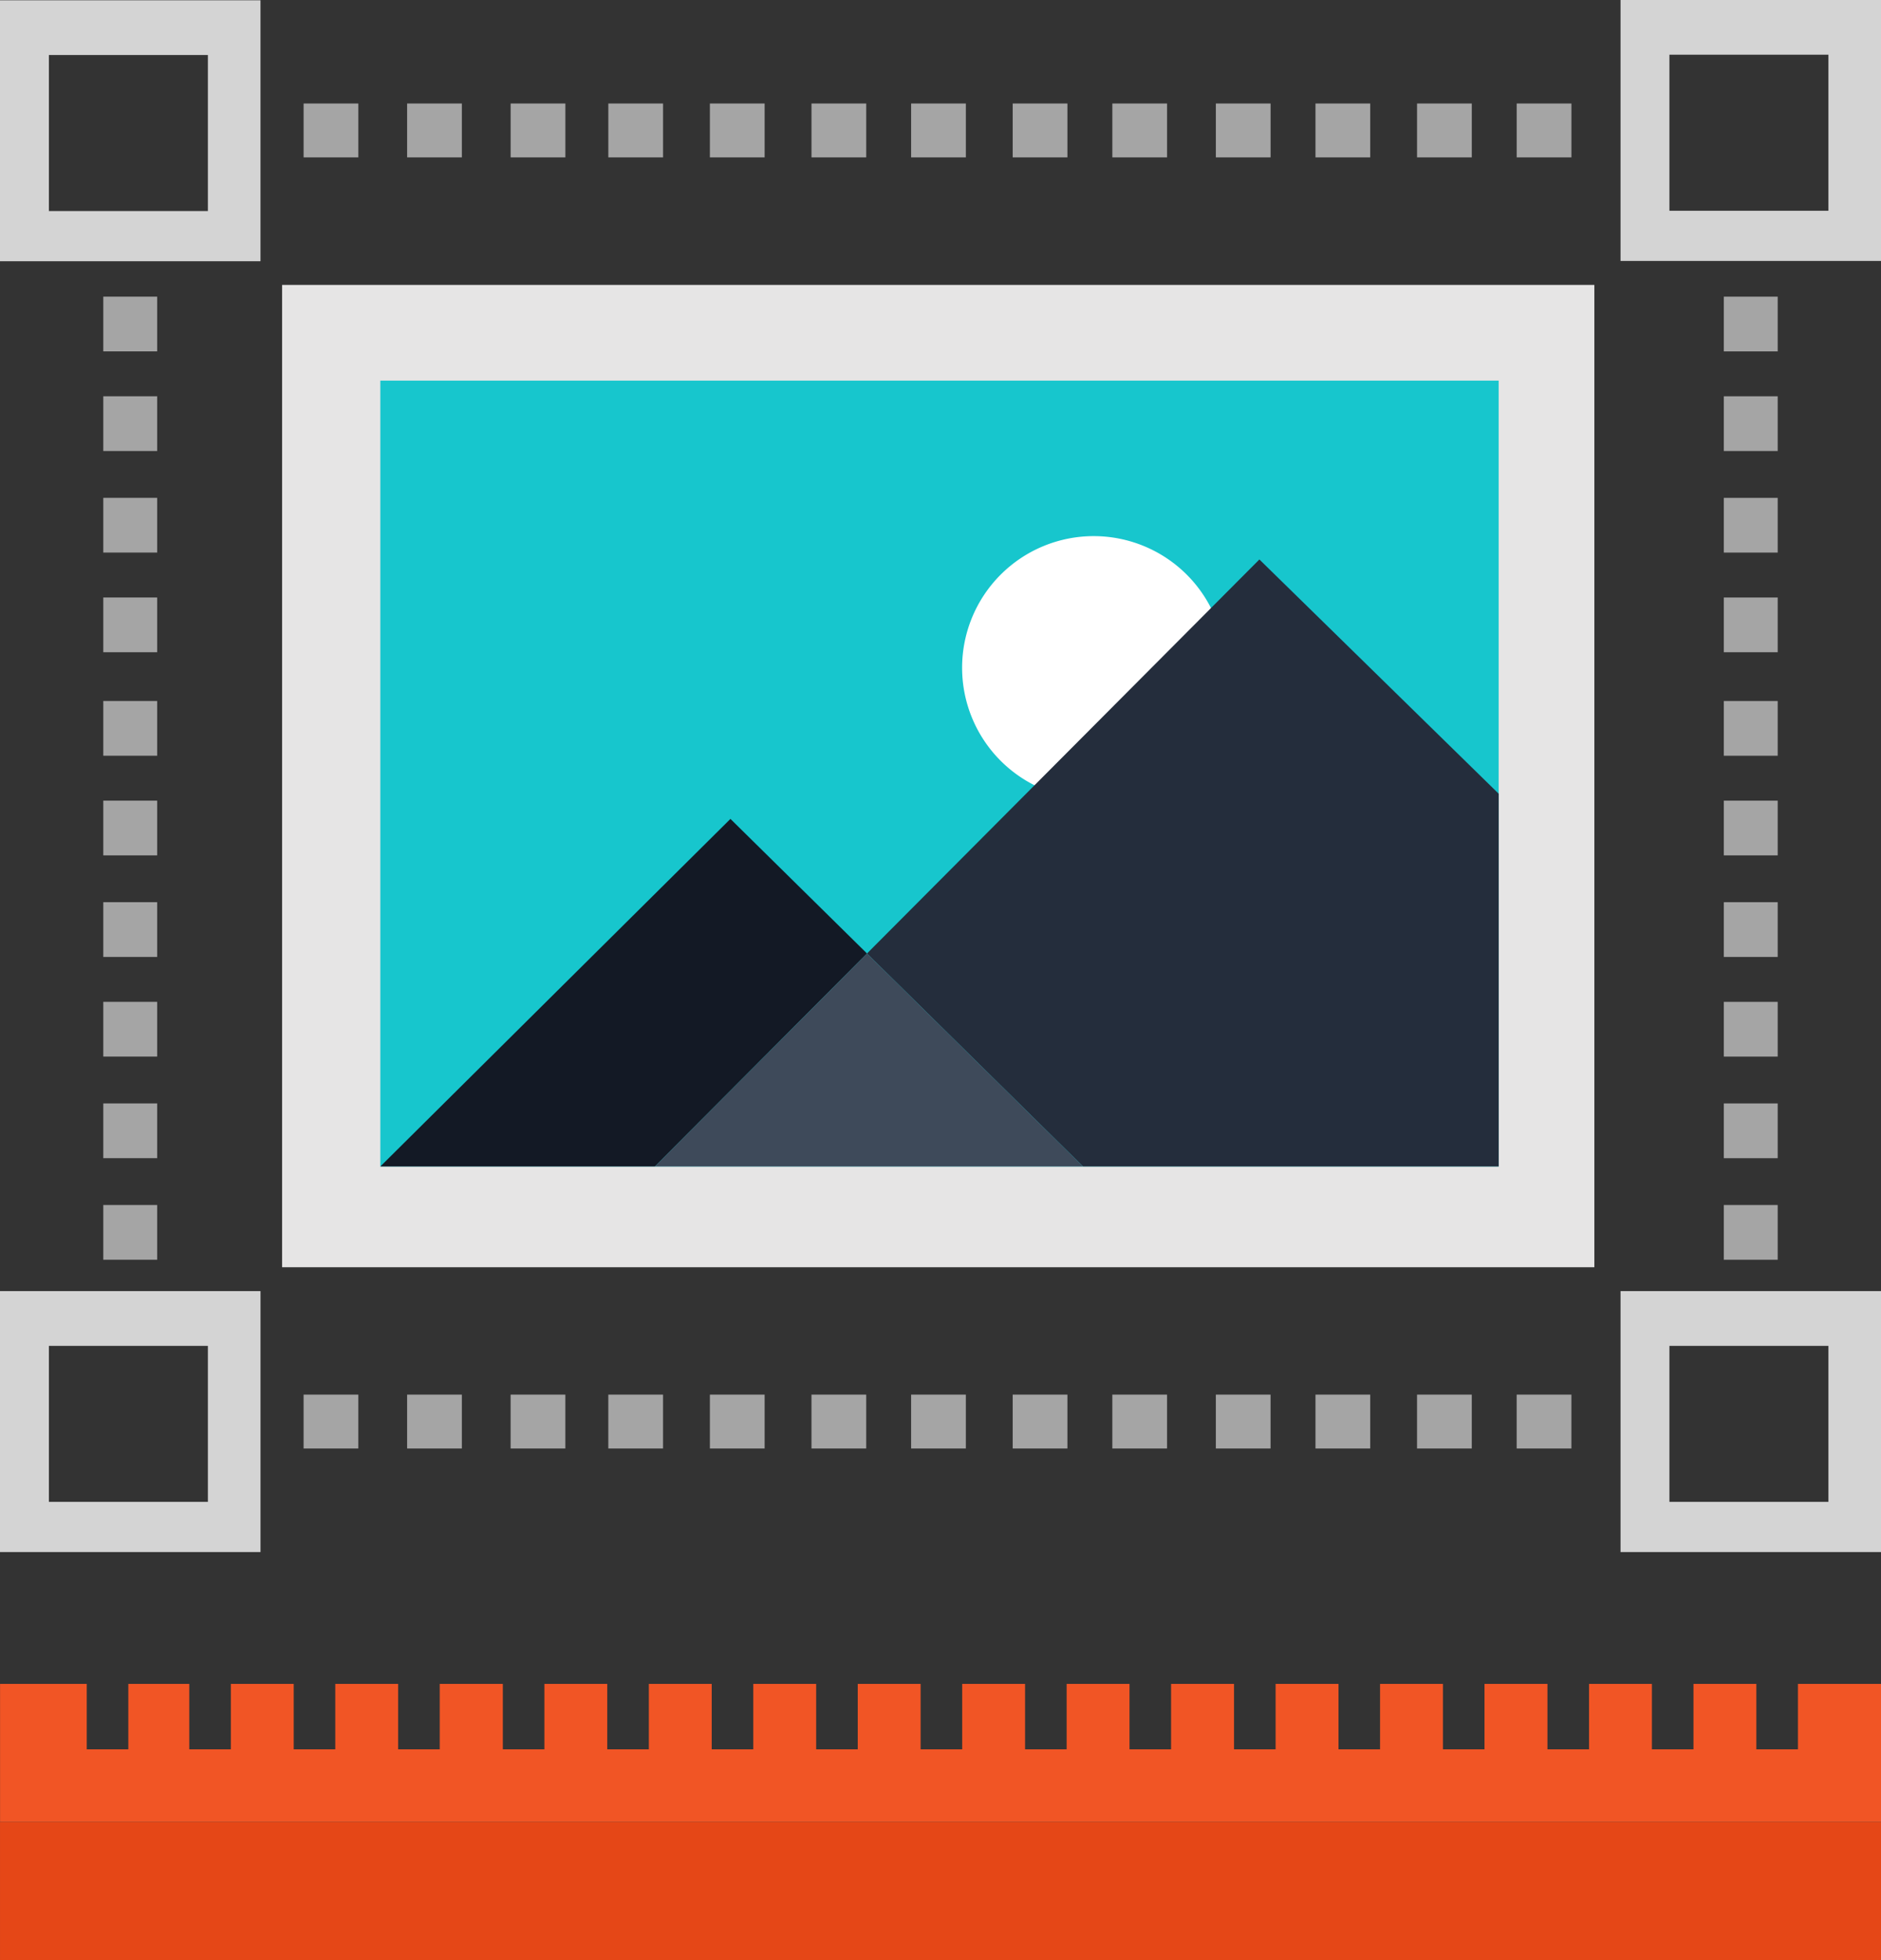 <svg xmlns="http://www.w3.org/2000/svg" width="131.194" height="136.706" viewBox="0 0 131.194 136.706">
  <rect x="0" y="0" width="131.194" height="136.706" fill="#333333" stroke="none"/>
  <g id="Group_124" data-name="Group 124" transform="translate(-556.83 -57.955)">
    <rect id="Rectangle_94" data-name="Rectangle 94" width="91.527" height="68.514" transform="translate(576.505 77.827)" fill="#e6e5e5"/>
    <rect id="Rectangle_95" data-name="Rectangle 95" width="78" height="54.811" transform="translate(583.357 84.503)" fill="#17c6cd"/>
    <path id="Path_514" data-name="Path 514" d="M723.932,150.019a9.179,9.179,0,1,1-9.179-9.179A9.179,9.179,0,0,1,723.932,150.019Z" transform="translate(-81.64 -45.492)" fill="#fff"/>
    <g id="Group_118" data-name="Group 118" transform="translate(583.357 96.976)">
      <path id="Path_515" data-name="Path 515" d="M640.049,184.558,615.63,208.8h19.148l14.794-14.856Z" transform="translate(-615.63 -166.463)" fill="#131925"/>
      <path id="Path_516" data-name="Path 516" d="M718.236,144.449l-27.368,27.482,15.071,14.856h28.987v-26Z" transform="translate(-656.925 -144.449)" fill="#242d3c"/>
      <path id="Path_517" data-name="Path 517" d="M658.074,220.222h29.865l-15.071-14.856Z" transform="translate(-638.926 -177.884)" fill="#3e4a5a"/>
    </g>
    <path id="Path_518" data-name="Path 518" d="M556.831,58V76.2H575V58Zm14.5,14.7h-11.09V61.817h11.09Z" transform="translate(-0.001 -0.025)" fill="#d4d4d4"/>
    <path id="Path_519" data-name="Path 519" d="M807.367,57.955v18.2h18.167v-18.2Zm14.5,14.7h-11.09V61.771h11.09Z" transform="translate(-137.51 0)" fill="#d4d4d4"/>
    <path id="Path_520" data-name="Path 520" d="M807.367,257.563v18.2h18.167v-18.2Zm14.5,14.7h-11.09v-10.88h11.09Z" transform="translate(-137.51 -109.557)" fill="#d4d4d4"/>
    <path id="Path_521" data-name="Path 521" d="M556.83,257.563v18.2H575v-18.2Zm14.5,14.7h-11.09v-10.88h11.09Z" transform="translate(0 -109.557)" fill="#d4d4d4"/>
    <g id="Group_119" data-name="Group 119" transform="translate(578.006 65.174)">
      <rect id="Rectangle_96" data-name="Rectangle 96" width="3.818" height="3.758" transform="translate(0 0)" fill="#a5a5a5"/>
      <rect id="Rectangle_97" data-name="Rectangle 97" width="3.818" height="3.758" transform="translate(7.219 0)" fill="#a5a5a5"/>
      <rect id="Rectangle_98" data-name="Rectangle 98" width="3.818" height="3.758" transform="translate(14.439 0)" fill="#a5a5a5"/>
      <rect id="Rectangle_99" data-name="Rectangle 99" width="3.818" height="3.758" transform="translate(21.253 0)" fill="#a5a5a5"/>
      <rect id="Rectangle_100" data-name="Rectangle 100" width="3.818" height="3.758" transform="translate(28.337 0)" fill="#a5a5a5"/>
      <rect id="Rectangle_101" data-name="Rectangle 101" width="3.818" height="3.758" transform="translate(35.423 0)" fill="#a5a5a5"/>
      <rect id="Rectangle_102" data-name="Rectangle 102" width="3.818" height="3.758" transform="translate(42.372 0)" fill="#a5a5a5"/>
      <rect id="Rectangle_103" data-name="Rectangle 103" width="3.818" height="3.758" transform="translate(49.456 0)" fill="#a5a5a5"/>
      <rect id="Rectangle_104" data-name="Rectangle 104" width="3.818" height="3.758" transform="translate(56.406 0)" fill="#a5a5a5"/>
      <rect id="Rectangle_105" data-name="Rectangle 105" width="3.818" height="3.758" transform="translate(63.626 0)" fill="#a5a5a5"/>
      <rect id="Rectangle_106" data-name="Rectangle 106" width="3.818" height="3.758" transform="translate(70.575 0)" fill="#a5a5a5"/>
      <rect id="Rectangle_107" data-name="Rectangle 107" width="3.818" height="3.758" transform="translate(77.659 0)" fill="#a5a5a5"/>
      <rect id="Rectangle_108" data-name="Rectangle 108" width="3.818" height="3.758" transform="translate(84.608 0)" fill="#a5a5a5"/>
    </g>
    <g id="Group_120" data-name="Group 120" transform="translate(578.005 155.225)">
      <rect id="Rectangle_109" data-name="Rectangle 109" width="3.818" height="3.758" transform="translate(0 0)" fill="#a5a5a5"/>
      <rect id="Rectangle_110" data-name="Rectangle 110" width="3.818" height="3.758" transform="translate(7.22 0)" fill="#a5a5a5"/>
      <rect id="Rectangle_111" data-name="Rectangle 111" width="3.818" height="3.758" transform="translate(14.439 0)" fill="#a5a5a5"/>
      <rect id="Rectangle_112" data-name="Rectangle 112" width="3.818" height="3.758" transform="translate(21.253 0)" fill="#a5a5a5"/>
      <rect id="Rectangle_113" data-name="Rectangle 113" width="3.818" height="3.758" transform="translate(28.338 0)" fill="#a5a5a5"/>
      <rect id="Rectangle_114" data-name="Rectangle 114" width="3.818" height="3.758" transform="translate(35.423 0)" fill="#a5a5a5"/>
      <rect id="Rectangle_115" data-name="Rectangle 115" width="3.818" height="3.758" transform="translate(42.372 0)" fill="#a5a5a5"/>
      <rect id="Rectangle_116" data-name="Rectangle 116" width="3.818" height="3.758" transform="translate(49.457 0)" fill="#a5a5a5"/>
      <rect id="Rectangle_117" data-name="Rectangle 117" width="3.818" height="3.758" transform="translate(56.406 0)" fill="#a5a5a5"/>
      <rect id="Rectangle_118" data-name="Rectangle 118" width="3.818" height="3.758" transform="translate(63.626 0)" fill="#a5a5a5"/>
      <rect id="Rectangle_119" data-name="Rectangle 119" width="3.818" height="3.758" transform="translate(70.576 0)" fill="#a5a5a5"/>
      <rect id="Rectangle_120" data-name="Rectangle 120" width="3.818" height="3.758" transform="translate(77.659 0)" fill="#a5a5a5"/>
      <rect id="Rectangle_121" data-name="Rectangle 121" width="3.818" height="3.758" transform="translate(84.608 0)" fill="#a5a5a5"/>
    </g>
    <g id="Group_121" data-name="Group 121" transform="translate(564.034 78.645)">
      <rect id="Rectangle_122" data-name="Rectangle 122" width="3.758" height="3.818" transform="translate(0 63.355)" fill="#a5a5a5"/>
      <rect id="Rectangle_123" data-name="Rectangle 123" width="3.758" height="3.818" transform="translate(0 56.271)" fill="#a5a5a5"/>
      <rect id="Rectangle_124" data-name="Rectangle 124" width="3.758" height="3.818" transform="translate(0 49.185)" fill="#a5a5a5"/>
      <rect id="Rectangle_125" data-name="Rectangle 125" width="3.758" height="3.818" transform="translate(0 42.236)" fill="#a5a5a5"/>
      <rect id="Rectangle_126" data-name="Rectangle 126" width="3.758" height="3.818" transform="translate(0 35.152)" fill="#a5a5a5"/>
      <rect id="Rectangle_127" data-name="Rectangle 127" width="3.758" height="3.818" transform="translate(0 28.202)" fill="#a5a5a5"/>
      <rect id="Rectangle_128" data-name="Rectangle 128" width="3.758" height="3.818" transform="translate(0 20.983)" fill="#a5a5a5"/>
      <rect id="Rectangle_129" data-name="Rectangle 129" width="3.758" height="3.818" transform="translate(0 14.032)" fill="#a5a5a5"/>
      <rect id="Rectangle_130" data-name="Rectangle 130" width="3.758" height="3.818" transform="translate(0 6.949)" fill="#a5a5a5"/>
      <rect id="Rectangle_131" data-name="Rectangle 131" width="3.758" height="3.818" transform="translate(0 0)" fill="#a5a5a5"/>
    </g>
    <g id="Group_122" data-name="Group 122" transform="translate(677.061 78.646)">
      <rect id="Rectangle_132" data-name="Rectangle 132" width="3.758" height="3.818" transform="translate(0 63.355)" fill="#a5a5a5"/>
      <rect id="Rectangle_133" data-name="Rectangle 133" width="3.758" height="3.818" transform="translate(0 56.271)" fill="#a5a5a5"/>
      <rect id="Rectangle_134" data-name="Rectangle 134" width="3.758" height="3.818" transform="translate(0 49.185)" fill="#a5a5a5"/>
      <rect id="Rectangle_135" data-name="Rectangle 135" width="3.758" height="3.818" transform="translate(0 42.236)" fill="#a5a5a5"/>
      <rect id="Rectangle_136" data-name="Rectangle 136" width="3.758" height="3.818" transform="translate(0 35.152)" fill="#a5a5a5"/>
      <rect id="Rectangle_137" data-name="Rectangle 137" width="3.758" height="3.818" transform="translate(0 28.202)" fill="#a5a5a5"/>
      <rect id="Rectangle_138" data-name="Rectangle 138" width="3.758" height="3.818" transform="translate(0 20.983)" fill="#a5a5a5"/>
      <rect id="Rectangle_139" data-name="Rectangle 139" width="3.758" height="3.818" transform="translate(0 14.032)" fill="#a5a5a5"/>
      <rect id="Rectangle_140" data-name="Rectangle 140" width="3.758" height="3.818" transform="translate(0 6.949)" fill="#a5a5a5"/>
      <rect id="Rectangle_141" data-name="Rectangle 141" width="3.758" height="3.818" transform="translate(0 0)" fill="#a5a5a5"/>
    </g>
    <g id="Group_123" data-name="Group 123" transform="translate(556.831 175.402)">
      <rect id="Rectangle_142" data-name="Rectangle 142" width="131.193" height="9.63" transform="translate(0 9.63)" fill="#e54717"/>
      <path id="Path_522" data-name="Path 522" d="M682.23,318.289v4.563h-2.9v-4.563h-4.385v4.563h-2.9v-4.563h-4.385v4.563h-2.9v-4.563H660.37v4.563h-2.9v-4.563h-4.385v4.563h-2.9v-4.563H645.8v4.563h-2.9v-4.563H638.51v4.563h-2.9v-4.563h-4.385v4.563h-2.9v-4.563h-4.385v4.563h-2.9v-4.563h-4.385v4.563h-2.9v-4.563h-4.385v4.563h-2.9v-4.563h-4.385v4.563h-2.9v-4.563h-4.384v4.563h-2.9v-4.563H587.5v4.563h-2.9v-4.563h-4.385v4.563h-2.9v-4.563h-4.384v4.563h-2.9v-4.563h-4.251v4.563h-2.9v-4.563h-6.046v9.63H688.024v-9.63Z" transform="translate(-556.831 -318.289)" fill="#f15525"/>
    </g>
  </g>
</svg>
